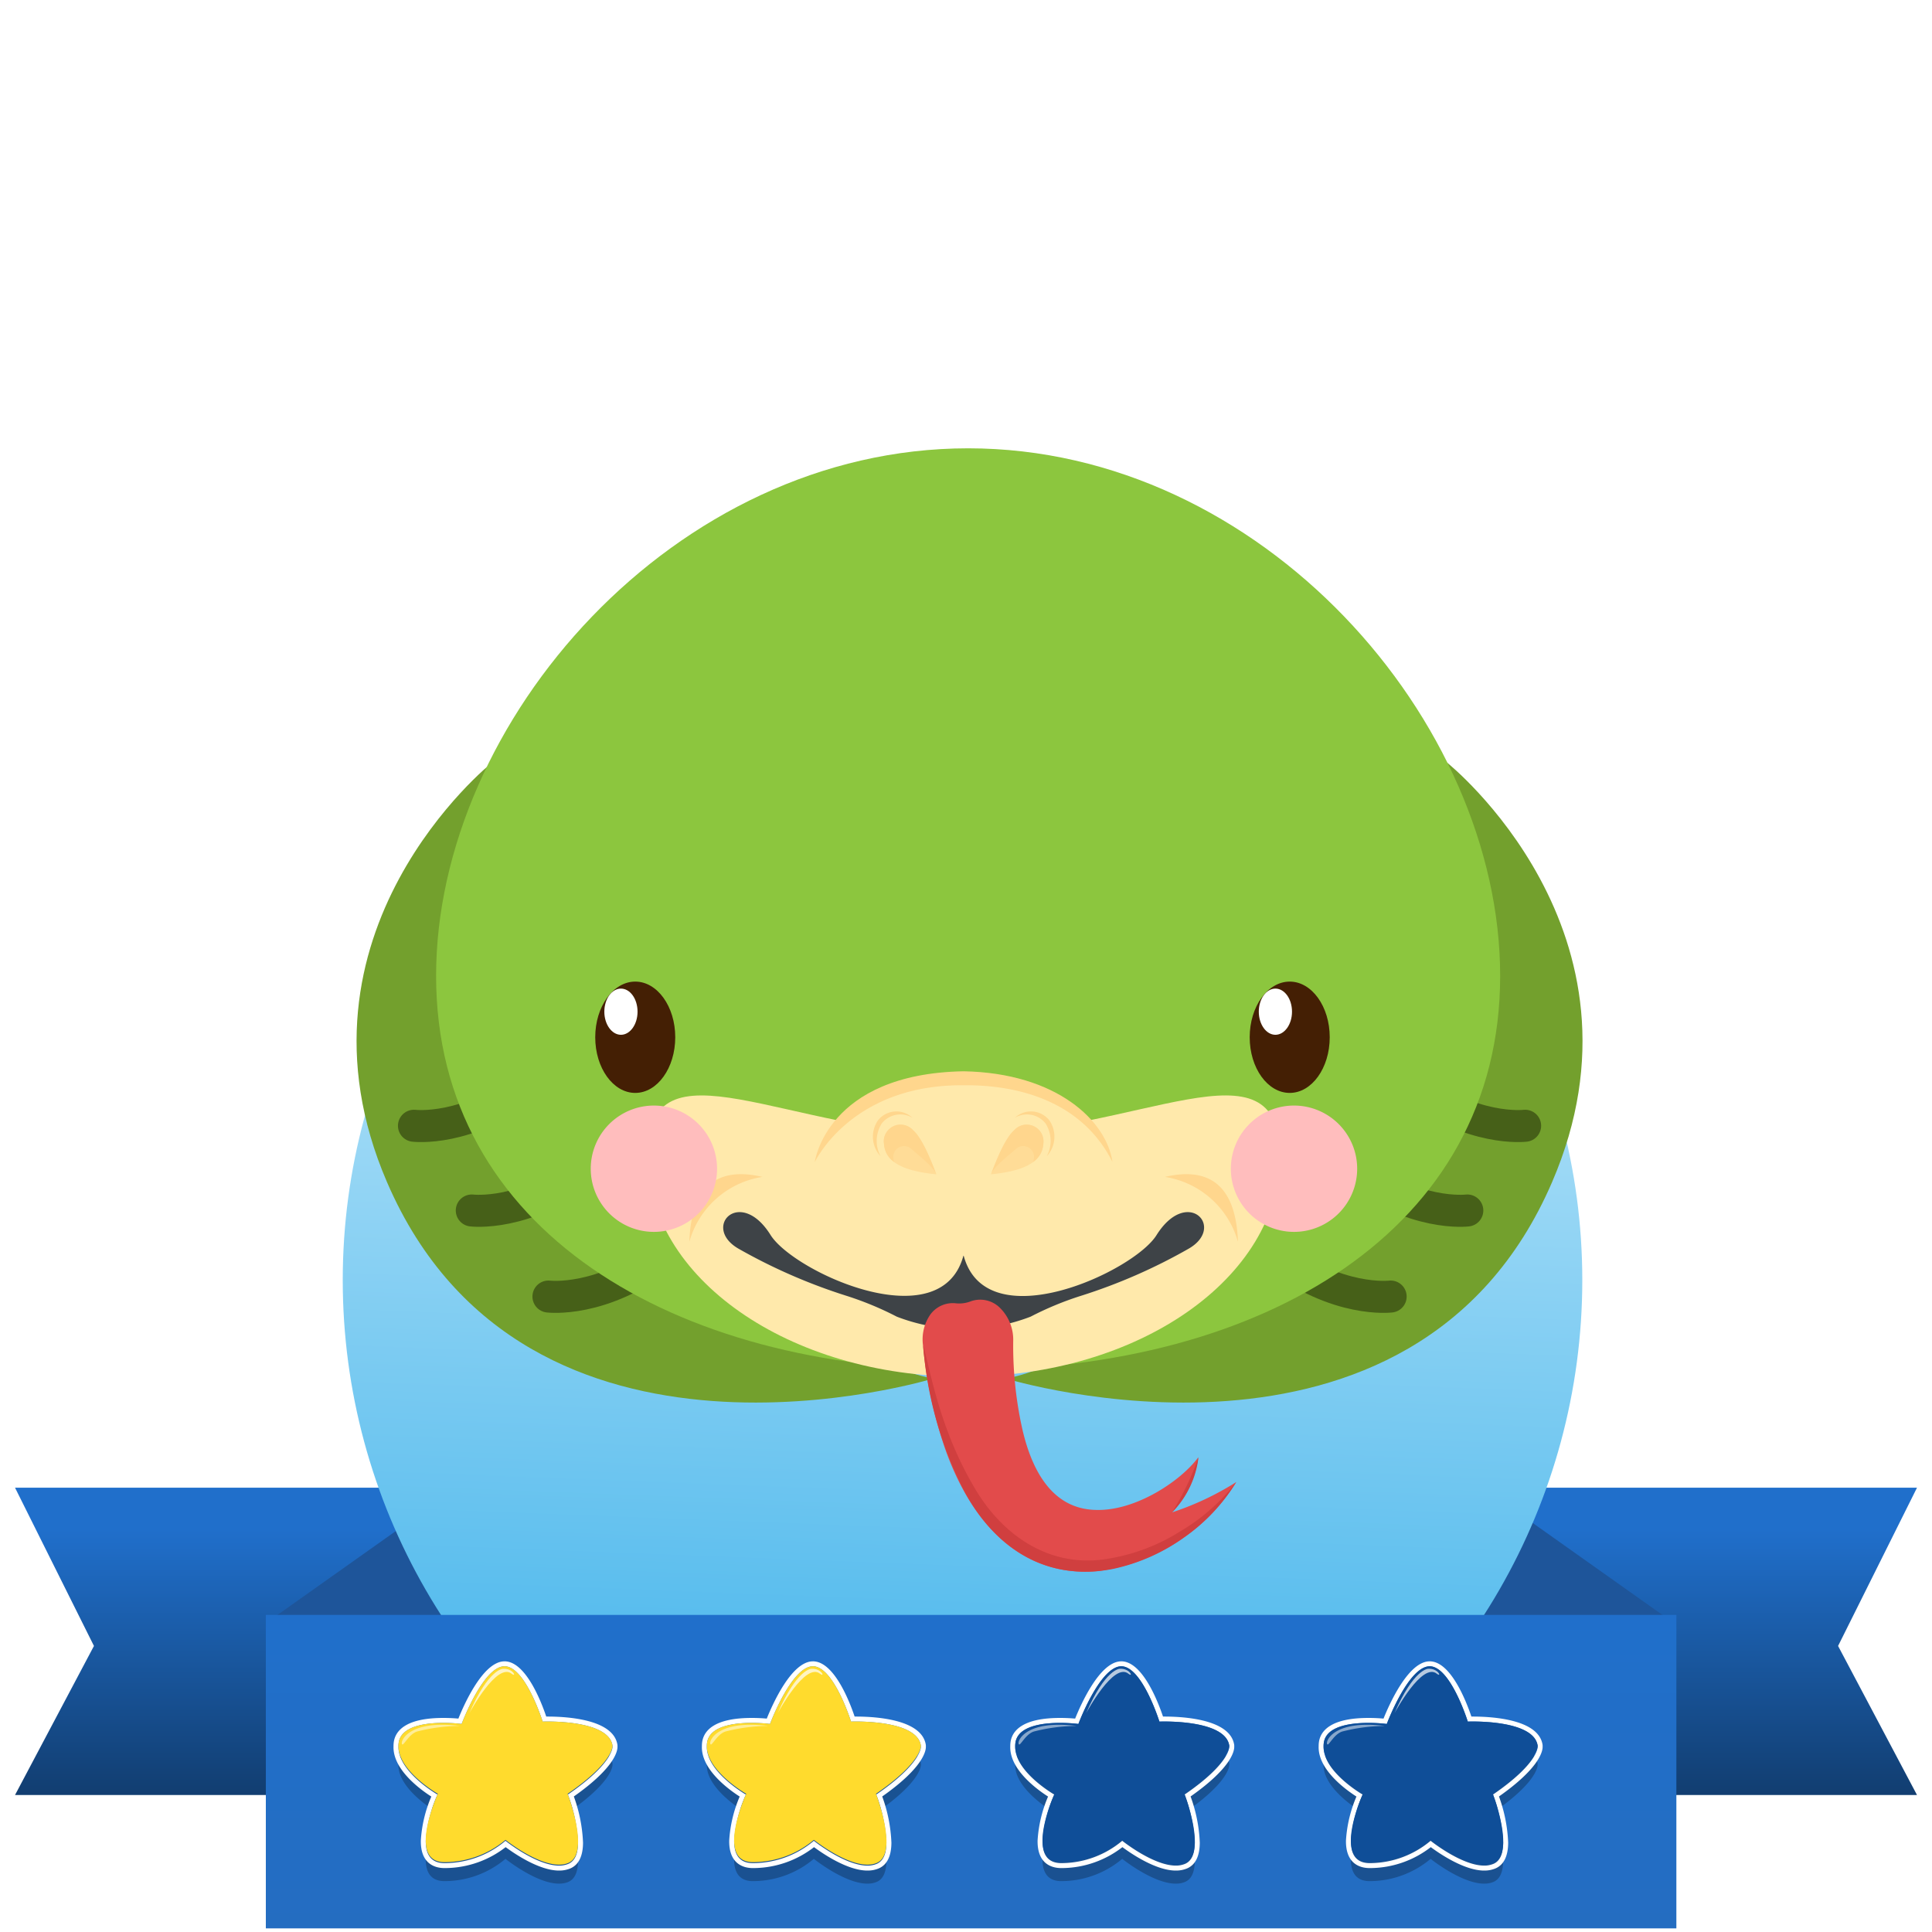 <svg xmlns="http://www.w3.org/2000/svg" xmlns:xlink="http://www.w3.org/1999/xlink" width="181" height="181" viewBox="0 0 181 181">
  <rect x="0" y="0" width="181" height="181" fill="#333333" stroke="none"/>
  <defs>
    <linearGradient id="linear-gradient" x1="0.5" y1="0.136" x2="0.5" y2="1.1" gradientUnits="objectBoundingBox">
      <stop offset="0" stop-color="#206fcb"/>
      <stop offset="1" stop-color="#103866"/>
    </linearGradient>
    <linearGradient id="linear-gradient-3" x1="0.535" y1="-0.102" x2="0.5" y2="0.811" gradientUnits="objectBoundingBox">
      <stop offset="0" stop-color="#effaff"/>
      <stop offset="1" stop-color="#54bbed"/>
    </linearGradient>
    <linearGradient id="linear-gradient-4" x1="0.5" x2="0.5" y2="1" gradientUnits="objectBoundingBox">
      <stop offset="0" stop-color="#206fcb"/>
      <stop offset="1" stop-color="#246dc1"/>
    </linearGradient>
    <clipPath id="clip-Artboard_54">
      <rect width="181" height="181"/>
    </clipPath>
  </defs>
  <g id="Artboard_54" data-name="Artboard – 54" clip-path="url(#clip-Artboard_54)">
    <rect width="181" height="181" fill="#fff"/>
    <g id="Group_27952" data-name="Group 27952" transform="translate(-373.593 -3688)">
      <g id="Group_27946" data-name="Group 27946" transform="translate(201.25 3608.714)">
        <g id="Group_27306" data-name="Group 27306" transform="translate(173.751 218.662)">
          <path id="Path_56597" data-name="Path 56597" d="M53.973,0H0V28.789H53.973L46.58,14.826Z" transform="translate(124.213)" fill="url(#linear-gradient)"/>
          <path id="Path_56596" data-name="Path 56596" d="M0,0H53.973V28.789H0L7.394,14.826Z" fill="url(#linear-gradient)"/>
          <path id="Path_56595" data-name="Path 56595" d="M17.745,0H37.707L19.963,12.846V32.532H0V12.577Z" transform="translate(23.66)" fill="#1e559a"/>
          <path id="Path_56598" data-name="Path 56598" d="M19.963,0H0L17.745,12.846V32.532H37.707V12.577Z" transform="translate(117.558)" fill="#1e559a"/>
        </g>
        <ellipse id="Ellipse_681" data-name="Ellipse 681" cx="58.064" cy="58.064" rx="58.064" ry="58.064" transform="translate(204.453 141.149)" fill="url(#linear-gradient-3)"/>
        <rect id="Rectangle_19590" data-name="Rectangle 19590" width="132.146" height="29.366" transform="translate(197.248 230.58)" fill="url(#linear-gradient-4)"/>
        <g id="Group_27753" data-name="Group 27753" transform="translate(209.203 234.928)">
          <g id="Group_27749" data-name="Group 27749" transform="translate(0 0)">
            <g id="Group_27254" data-name="Group 27254" transform="translate(0.467 2.15)" opacity="0.26">
              <path id="Path_56544" data-name="Path 56544" d="M83.26,76.978c-.36-2.518-6.547-2.266-6.547-2.266s-1.654-5.288-3.633-5.18-3.957,5.4-3.957,5.4-5.539-.719-5.9,1.763a2.163,2.163,0,0,0-.02.31c-.1,2.273,3.308,4.339,3.657,4.545a12.692,12.692,0,0,0-1.1,4.308c-.015,1.14.375,2.072,1.671,2.113a8.869,8.869,0,0,0,5.8-2.086s3.806,3.057,5.892,2.158c.672-.29.9-1.066.907-1.983a14.59,14.59,0,0,0-.953-4.509c4.289-2.937,4.182-4.478,4.182-4.478l0-.017A.519.519,0,0,0,83.26,76.978Z" transform="translate(-63.203 -69.53)"/>
            </g>
            <g id="Group_27255" data-name="Group 27255">
              <path id="Path_56545" data-name="Path 56545" d="M72.858,66.545c1.952,0,3.573,5.181,3.573,5.181s.172-.007.46-.007c1.44,0,5.787.175,6.087,2.273a.516.516,0,0,1,0,.072l0,.018s.107,1.54-4.182,4.478a14.59,14.59,0,0,1,.953,4.509c-.005.918-.235,1.694-.907,1.983a2.2,2.2,0,0,1-.875.166c-2.124,0-5.017-2.324-5.017-2.324a8.9,8.9,0,0,1-5.554,2.09c-.081,0-.163,0-.244,0-1.3-.041-1.686-.973-1.671-2.113a12.7,12.7,0,0,1,1.1-4.308c-.349-.206-3.755-2.272-3.657-4.545a2.16,2.16,0,0,1,.02-.31c.227-1.571,2.531-1.859,4.19-1.859a14.794,14.794,0,0,1,1.709.1s1.978-5.287,3.957-5.4h.06m0-.465h0l-.085,0c-1.974.108-3.724,4.085-4.237,5.361-.319-.029-.821-.062-1.4-.062-3.574,0-4.5,1.228-4.652,2.258a2.7,2.7,0,0,0-.025.375c-.093,2.168,2.467,4.045,3.54,4.733a12.32,12.32,0,0,0-.982,4.124c-.028,2.181,1.317,2.55,2.122,2.575.087,0,.173,0,.259,0a9.323,9.323,0,0,0,5.566-1.96c.822.61,3.139,2.194,5,2.194a2.662,2.662,0,0,0,1.06-.2c.781-.337,1.181-1.147,1.189-2.408a14.232,14.232,0,0,0-.861-4.334c3.994-2.806,4.108-4.389,4.088-4.688a.534.534,0,0,0,0-.09v-.006l0-.028c-.345-2.412-4.693-2.673-6.547-2.673h-.125c-.464-1.378-1.923-5.175-3.909-5.175Z" transform="translate(-62.454 -66.08)" fill="#fff"/>
            </g>
            <g id="Group_27747" data-name="Group 27747" transform="translate(0.466 0.465)">
              <path id="Path_56547" data-name="Path 56547" d="M66.893,78.771s-4.029-2.3-3.669-4.784,5.9-1.762,5.9-1.762,1.978-5.288,3.957-5.4,3.633,5.18,3.633,5.18,6.187-.252,6.547,2.266c0,0,.108,1.547-4.208,4.5,0,0,2.158,5.576.072,6.475s-5.892-2.158-5.892-2.158a8.869,8.869,0,0,1-5.8,2.086C64.016,85.065,66.893,78.771,66.893,78.771Z" transform="translate(-63.201 -66.826)" fill="#ffdb2d"/>
            </g>
            <g id="Group_27748" data-name="Group 27748" transform="translate(0.781 0.694)">
              <path id="Path_56552" data-name="Path 56552" d="M77.013,67.2s-1.34.007-3.139,4.152c0,0,2.59-4.847,3.975-3.678C78.334,68.032,77.952,67.131,77.013,67.2Z" transform="translate(-67.539 -67.194)" fill="#fff" opacity="0.7"/>
              <path id="Path_56553" data-name="Path 56553" d="M69.143,75.729a16.515,16.515,0,0,0-4,.523c-.746.238-1.216,1.257-1.376,1.214C63.478,77.376,64.107,75.1,69.143,75.729Z" transform="translate(-63.708 -70.37)" fill="#fff" opacity="0.5"/>
            </g>
          </g>
          <g id="Group_27750" data-name="Group 27750" transform="translate(28.891 0)">
            <g id="Group_27254-2" data-name="Group 27254" transform="translate(0.467 2.15)" opacity="0.26">
              <path id="Path_56544-2" data-name="Path 56544" d="M83.26,76.978c-.36-2.518-6.547-2.266-6.547-2.266s-1.654-5.288-3.633-5.18-3.957,5.4-3.957,5.4-5.539-.719-5.9,1.763a2.163,2.163,0,0,0-.02.31c-.1,2.273,3.308,4.339,3.657,4.545a12.692,12.692,0,0,0-1.1,4.308c-.015,1.14.375,2.072,1.671,2.113a8.869,8.869,0,0,0,5.8-2.086s3.806,3.057,5.892,2.158c.672-.29.9-1.066.907-1.983a14.59,14.59,0,0,0-.953-4.509c4.289-2.937,4.182-4.478,4.182-4.478l0-.017A.519.519,0,0,0,83.26,76.978Z" transform="translate(-63.203 -69.53)"/>
            </g>
            <g id="Group_27255-2" data-name="Group 27255" transform="translate(0)">
              <path id="Path_56545-2" data-name="Path 56545" d="M72.858,66.545c1.952,0,3.573,5.181,3.573,5.181s.172-.007.46-.007c1.44,0,5.787.175,6.087,2.273a.516.516,0,0,1,0,.072l0,.018s.107,1.54-4.182,4.478a14.59,14.59,0,0,1,.953,4.509c-.005.918-.235,1.694-.907,1.983a2.2,2.2,0,0,1-.875.166c-2.124,0-5.017-2.324-5.017-2.324a8.9,8.9,0,0,1-5.554,2.09c-.081,0-.163,0-.244,0-1.3-.041-1.686-.973-1.671-2.113a12.7,12.7,0,0,1,1.1-4.308c-.349-.206-3.755-2.272-3.657-4.545a2.16,2.16,0,0,1,.02-.31c.227-1.571,2.531-1.859,4.19-1.859a14.794,14.794,0,0,1,1.709.1s1.978-5.287,3.957-5.4h.06m0-.465h0l-.085,0c-1.974.108-3.724,4.085-4.237,5.361-.319-.029-.821-.062-1.4-.062-3.574,0-4.5,1.228-4.652,2.258a2.7,2.7,0,0,0-.025.375c-.093,2.168,2.467,4.045,3.54,4.733a12.32,12.32,0,0,0-.982,4.124c-.028,2.181,1.317,2.55,2.122,2.575.087,0,.173,0,.259,0a9.323,9.323,0,0,0,5.566-1.96c.822.61,3.139,2.194,5,2.194a2.662,2.662,0,0,0,1.06-.2c.781-.337,1.181-1.147,1.189-2.408a14.232,14.232,0,0,0-.861-4.334c3.994-2.806,4.108-4.389,4.088-4.688a.534.534,0,0,0,0-.09v-.006l0-.028c-.345-2.412-4.693-2.673-6.547-2.673h-.125c-.464-1.378-1.923-5.175-3.909-5.175Z" transform="translate(-62.454 -66.08)" fill="#fff"/>
            </g>
            <g id="Group_27747-2" data-name="Group 27747" transform="translate(0.466 0.465)">
              <path id="Path_56547-2" data-name="Path 56547" d="M66.893,78.771s-4.029-2.3-3.669-4.784,5.9-1.762,5.9-1.762,1.978-5.288,3.957-5.4,3.633,5.18,3.633,5.18,6.187-.252,6.547,2.266c0,0,.108,1.547-4.208,4.5,0,0,2.158,5.576.072,6.475s-5.892-2.158-5.892-2.158a8.869,8.869,0,0,1-5.8,2.086C64.016,85.065,66.893,78.771,66.893,78.771Z" transform="translate(-63.201 -66.826)" fill="#ffdb2d"/>
            </g>
            <g id="Group_27748-2" data-name="Group 27748" transform="translate(0.781 0.694)">
              <path id="Path_56552-2" data-name="Path 56552" d="M77.013,67.2s-1.34.007-3.139,4.152c0,0,2.59-4.847,3.975-3.678C78.334,68.032,77.952,67.131,77.013,67.2Z" transform="translate(-67.539 -67.194)" fill="#fff" opacity="0.7"/>
              <path id="Path_56553-2" data-name="Path 56553" d="M69.143,75.729a16.515,16.515,0,0,0-4,.523c-.746.238-1.216,1.257-1.376,1.214C63.478,77.376,64.107,75.1,69.143,75.729Z" transform="translate(-63.708 -70.37)" fill="#fff" opacity="0.5"/>
            </g>
          </g>
          <g id="Group_27751" data-name="Group 27751" transform="translate(57.781 0)">
            <g id="Group_27254-3" data-name="Group 27254" transform="translate(0.467 2.15)" opacity="0.26">
              <path id="Path_56544-3" data-name="Path 56544" d="M83.26,76.978c-.36-2.518-6.547-2.266-6.547-2.266s-1.654-5.288-3.633-5.18-3.957,5.4-3.957,5.4-5.539-.719-5.9,1.763a2.163,2.163,0,0,0-.02.31c-.1,2.273,3.308,4.339,3.657,4.545a12.692,12.692,0,0,0-1.1,4.308c-.015,1.14.375,2.072,1.671,2.113a8.869,8.869,0,0,0,5.8-2.086s3.806,3.057,5.892,2.158c.672-.29.9-1.066.907-1.983a14.59,14.59,0,0,0-.953-4.509c4.289-2.937,4.182-4.478,4.182-4.478l0-.017A.519.519,0,0,0,83.26,76.978Z" transform="translate(-63.203 -69.53)"/>
            </g>
            <g id="Group_27255-3" data-name="Group 27255" transform="translate(0)">
              <path id="Path_56545-3" data-name="Path 56545" d="M72.858,66.545c1.952,0,3.573,5.181,3.573,5.181s.172-.007.46-.007c1.44,0,5.787.175,6.087,2.273a.516.516,0,0,1,0,.072l0,.018s.107,1.54-4.182,4.478a14.59,14.59,0,0,1,.953,4.509c-.005.918-.235,1.694-.907,1.983a2.2,2.2,0,0,1-.875.166c-2.124,0-5.017-2.324-5.017-2.324a8.9,8.9,0,0,1-5.554,2.09c-.081,0-.163,0-.244,0-1.3-.041-1.686-.973-1.671-2.113a12.7,12.7,0,0,1,1.1-4.308c-.349-.206-3.755-2.272-3.657-4.545a2.16,2.16,0,0,1,.02-.31c.227-1.571,2.531-1.859,4.19-1.859a14.794,14.794,0,0,1,1.709.1s1.978-5.287,3.957-5.4h.06m0-.465h0l-.085,0c-1.974.108-3.724,4.085-4.237,5.361-.319-.029-.821-.062-1.4-.062-3.574,0-4.5,1.228-4.652,2.258a2.7,2.7,0,0,0-.025.375c-.093,2.168,2.467,4.045,3.54,4.733a12.32,12.32,0,0,0-.982,4.124c-.028,2.181,1.317,2.55,2.122,2.575.087,0,.173,0,.259,0a9.323,9.323,0,0,0,5.566-1.96c.822.61,3.139,2.194,5,2.194a2.662,2.662,0,0,0,1.06-.2c.781-.337,1.181-1.147,1.189-2.408a14.232,14.232,0,0,0-.861-4.334c3.994-2.806,4.108-4.389,4.088-4.688a.534.534,0,0,0,0-.09v-.006l0-.028c-.345-2.412-4.693-2.673-6.547-2.673h-.125c-.464-1.378-1.923-5.175-3.909-5.175Z" transform="translate(-62.454 -66.08)" fill="#fff"/>
            </g>
            <g id="Group_27747-3" data-name="Group 27747" transform="translate(0.466 0.465)">
              <path id="Path_56547-3" data-name="Path 56547" d="M66.893,78.771s-4.029-2.3-3.669-4.784,5.9-1.762,5.9-1.762,1.978-5.288,3.957-5.4,3.633,5.18,3.633,5.18,6.187-.252,6.547,2.266c0,0,.108,1.547-4.208,4.5,0,0,2.158,5.576.072,6.475s-5.892-2.158-5.892-2.158a8.869,8.869,0,0,1-5.8,2.086C64.016,85.065,66.893,78.771,66.893,78.771Z" transform="translate(-63.201 -66.826)" fill="#0f4e98"/>
            </g>
            <g id="Group_27748-3" data-name="Group 27748" transform="translate(0.781 0.694)">
              <path id="Path_56552-3" data-name="Path 56552" d="M77.013,67.2s-1.34.007-3.139,4.152c0,0,2.59-4.847,3.975-3.678C78.334,68.032,77.952,67.131,77.013,67.2Z" transform="translate(-67.539 -67.194)" fill="#fff" opacity="0.7"/>
              <path id="Path_56553-3" data-name="Path 56553" d="M69.143,75.729a16.515,16.515,0,0,0-4,.523c-.746.238-1.216,1.257-1.376,1.214C63.478,77.376,64.107,75.1,69.143,75.729Z" transform="translate(-63.708 -70.37)" fill="#fff" opacity="0.5"/>
            </g>
          </g>
          <g id="Group_27752" data-name="Group 27752" transform="translate(86.672 0)">
            <g id="Group_27254-4" data-name="Group 27254" transform="translate(0.467 2.15)" opacity="0.26">
              <path id="Path_56544-4" data-name="Path 56544" d="M83.26,76.978c-.36-2.518-6.547-2.266-6.547-2.266s-1.654-5.288-3.633-5.18-3.957,5.4-3.957,5.4-5.539-.719-5.9,1.763a2.163,2.163,0,0,0-.02.31c-.1,2.273,3.308,4.339,3.657,4.545a12.692,12.692,0,0,0-1.1,4.308c-.015,1.14.375,2.072,1.671,2.113a8.869,8.869,0,0,0,5.8-2.086s3.806,3.057,5.892,2.158c.672-.29.9-1.066.907-1.983a14.59,14.59,0,0,0-.953-4.509c4.289-2.937,4.182-4.478,4.182-4.478l0-.017A.519.519,0,0,0,83.26,76.978Z" transform="translate(-63.203 -69.53)"/>
            </g>
            <g id="Group_27255-4" data-name="Group 27255" transform="translate(0)">
              <path id="Path_56545-4" data-name="Path 56545" d="M72.858,66.545c1.952,0,3.573,5.181,3.573,5.181s.172-.007.46-.007c1.44,0,5.787.175,6.087,2.273a.516.516,0,0,1,0,.072l0,.018s.107,1.54-4.182,4.478a14.59,14.59,0,0,1,.953,4.509c-.005.918-.235,1.694-.907,1.983a2.2,2.2,0,0,1-.875.166c-2.124,0-5.017-2.324-5.017-2.324a8.9,8.9,0,0,1-5.554,2.09c-.081,0-.163,0-.244,0-1.3-.041-1.686-.973-1.671-2.113a12.7,12.7,0,0,1,1.1-4.308c-.349-.206-3.755-2.272-3.657-4.545a2.16,2.16,0,0,1,.02-.31c.227-1.571,2.531-1.859,4.19-1.859a14.794,14.794,0,0,1,1.709.1s1.978-5.287,3.957-5.4h.06m0-.465h0l-.085,0c-1.974.108-3.724,4.085-4.237,5.361-.319-.029-.821-.062-1.4-.062-3.574,0-4.5,1.228-4.652,2.258a2.7,2.7,0,0,0-.025.375c-.093,2.168,2.467,4.045,3.54,4.733a12.32,12.32,0,0,0-.982,4.124c-.028,2.181,1.317,2.55,2.122,2.575.087,0,.173,0,.259,0a9.323,9.323,0,0,0,5.566-1.96c.822.61,3.139,2.194,5,2.194a2.662,2.662,0,0,0,1.06-.2c.781-.337,1.181-1.147,1.189-2.408a14.232,14.232,0,0,0-.861-4.334c3.994-2.806,4.108-4.389,4.088-4.688a.534.534,0,0,0,0-.09v-.006l0-.028c-.345-2.412-4.693-2.673-6.547-2.673h-.125c-.464-1.378-1.923-5.175-3.909-5.175Z" transform="translate(-62.454 -66.08)" fill="#fff"/>
            </g>
            <g id="Group_27747-4" data-name="Group 27747" transform="translate(0.466 0.465)">
              <path id="Path_56547-4" data-name="Path 56547" d="M66.893,78.771s-4.029-2.3-3.669-4.784,5.9-1.762,5.9-1.762,1.978-5.288,3.957-5.4,3.633,5.18,3.633,5.18,6.187-.252,6.547,2.266c0,0,.108,1.547-4.208,4.5,0,0,2.158,5.576.072,6.475s-5.892-2.158-5.892-2.158a8.869,8.869,0,0,1-5.8,2.086C64.016,85.065,66.893,78.771,66.893,78.771Z" transform="translate(-63.201 -66.826)" fill="#0f4e98"/>
            </g>
            <g id="Group_27748-4" data-name="Group 27748" transform="translate(0.781 0.694)">
              <path id="Path_56552-4" data-name="Path 56552" d="M77.013,67.2s-1.34.007-3.139,4.152c0,0,2.59-4.847,3.975-3.678C78.334,68.032,77.952,67.131,77.013,67.2Z" transform="translate(-67.539 -67.194)" fill="#fff" opacity="0.7"/>
              <path id="Path_56553-4" data-name="Path 56553" d="M69.143,75.729a16.515,16.515,0,0,0-4,.523c-.746.238-1.216,1.257-1.376,1.214C63.478,77.376,64.107,75.1,69.143,75.729Z" transform="translate(-63.708 -70.37)" fill="#fff" opacity="0.5"/>
            </g>
          </g>
        </g>
      </g>
      <g id="Group_27949" data-name="Group 27949" transform="translate(407 3730)">
        <g id="Group_27519" data-name="Group 27519" transform="translate(0 29.45)">
          <path id="Path_56855" data-name="Path 56855" d="M1262.755,481.729s-38.161,11.729-51.152-18.394c-10.1-23.41,9.827-39.308,9.827-39.308S1241.221,477.621,1262.755,481.729Z" transform="translate(-1208.749 -424.027)" fill="#73a02d"/>
          <path id="Path_56856" data-name="Path 56856" d="M1214.668,461.094s5.04.629,10.835-3.905" transform="translate(-1209.293 -427.077)" fill="none" stroke="#466018" stroke-linecap="round" stroke-miterlimit="10" stroke-width="3"/>
          <path id="Path_56857" data-name="Path 56857" d="M1220.634,469.835s5.04.63,10.836-3.906" transform="translate(-1209.842 -427.88)" fill="none" stroke="#466018" stroke-linecap="round" stroke-miterlimit="10" stroke-width="3"/>
          <path id="Path_56858" data-name="Path 56858" d="M1228.543,478.714s5.04.63,10.835-3.905" transform="translate(-1210.569 -428.697)" fill="none" stroke="#466018" stroke-linecap="round" stroke-miterlimit="10" stroke-width="3"/>
        </g>
        <g id="Group_27520" data-name="Group 27520" transform="translate(60.843 29.45)">
          <path id="Path_56859" data-name="Path 56859" d="M1275.754,481.729s38.16,11.729,51.152-18.394c10.1-23.41-9.828-39.308-9.828-39.308S1297.289,477.621,1275.754,481.729Z" transform="translate(-1275.754 -424.027)" fill="#73a02d"/>
          <path id="Path_56860" data-name="Path 56860" d="M1328.214,461.094s-5.04.629-10.835-3.905" transform="translate(-1279.582 -427.077)" fill="none" stroke="#466018" stroke-linecap="round" stroke-miterlimit="10" stroke-width="3"/>
          <path id="Path_56861" data-name="Path 56861" d="M1322.248,469.835s-5.04.63-10.836-3.906" transform="translate(-1279.033 -427.88)" fill="none" stroke="#466018" stroke-linecap="round" stroke-miterlimit="10" stroke-width="3"/>
          <path id="Path_56862" data-name="Path 56862" d="M1314.339,478.714s-5.04.63-10.836-3.905" transform="translate(-1278.306 -428.697)" fill="none" stroke="#466018" stroke-linecap="round" stroke-miterlimit="10" stroke-width="3"/>
        </g>
        <path id="Path_56863" data-name="Path 56863" d="M1316.639,441.021c0,23.841-22.316,36.914-49.843,36.914s-49.844-13.072-49.844-36.914,22.316-49.427,49.844-49.427S1316.639,417.18,1316.639,441.021Z" transform="translate(-1209.503 -391.594)" fill="#8cc63e"/>
        <g id="Group_27569" data-name="Group 27569" transform="translate(27.235 58.366)">
          <g id="Group_27523" data-name="Group 27523" transform="translate(0 2.262)">
            <g id="Group_27522" data-name="Group 27522">
              <g id="Group_27521" data-name="Group 27521">
                <path id="Path_56864" data-name="Path 56864" d="M1298.019,464.006c0,11.434-13.269,20.7-29.638,20.7s-29.638-9.268-29.638-20.7,13.246-1.96,29.615-1.96S1298.019,452.572,1298.019,464.006Z" transform="translate(-1238.742 -458.362)" fill="#ffe9ab"/>
              </g>
            </g>
          </g>
          <g id="Group_27525" data-name="Group 27525" transform="translate(15.53 0.654)">
            <g id="Group_27524" data-name="Group 27524">
              <path id="Path_56865" data-name="Path 56865" d="M1284.061,465.725c0,5.044-6.316,9.134-14.108,9.134s-14.108-4.09-14.108-9.134,6.316-9.134,14.108-9.134S1284.061,460.68,1284.061,465.725Z" transform="translate(-1255.845 -456.591)" fill="#ffe9ab"/>
            </g>
          </g>
          <g id="Group_27528" data-name="Group 27528" transform="translate(15.688)">
            <g id="Group_27527" data-name="Group 27527">
              <g id="Group_27526" data-name="Group 27526">
                <path id="Path_56866" data-name="Path 56866" d="M1283.909,464.361c-2.681-5.35-8.246-7.236-13.945-7.184-10.545-.1-13.945,7.2-13.945,7.2s1.076-8.281,13.945-8.509C1278.7,456.024,1283.36,460.529,1283.909,464.361Z" transform="translate(-1256.019 -455.871)" fill="#ffd68d"/>
              </g>
            </g>
          </g>
          <g id="Group_27531" data-name="Group 27531" transform="translate(7.114 13.193)">
            <g id="Group_27530" data-name="Group 27530">
              <g id="Group_27529" data-name="Group 27529">
                <path id="Path_56867" data-name="Path 56867" d="M1290.182,473.824a51.86,51.86,0,0,1-10.075,4.411,29.625,29.625,0,0,0-4.727,1.956,17.429,17.429,0,0,1-12.54.005,29.961,29.961,0,0,0-4.742-1.963,52.441,52.441,0,0,1-10.093-4.409c-3.5-2.02.167-5.849,3.019-1.26,2.209,3.461,15.9,9.732,18.045,1.95l.024-.047c0,.024.024.047.024.072,2.169,7.8,15.906,1.44,18.045-1.974C1290.038,467.976,1293.7,471.8,1290.182,473.824Z" transform="translate(-1246.576 -470.401)" fill="#3e4347"/>
              </g>
            </g>
          </g>
          <g id="Group_27552" data-name="Group 27552" transform="translate(21.137 3.724)">
            <g id="Group_27541" data-name="Group 27541" transform="translate(11.057)">
              <g id="Group_27534" data-name="Group 27534" transform="translate(0 1.292)">
                <g id="Group_27533" data-name="Group 27533">
                  <g id="Group_27532" data-name="Group 27532">
                    <path id="Path_56868" data-name="Path 56868" d="M1279.1,463.2c-.155,2.119-2.845,2.617-4.906,2.83.437-1.113,1.288-3.353,2.187-4.134A1.572,1.572,0,0,1,1279.1,463.2Z" transform="translate(-1274.196 -461.395)" fill="#ffdc97"/>
                  </g>
                </g>
              </g>
              <g id="Group_27537" data-name="Group 27537" transform="translate(2.247)">
                <g id="Group_27536" data-name="Group 27536">
                  <g id="Group_27535" data-name="Group 27535">
                    <path id="Path_56869" data-name="Path 56869" d="M1279.653,464.209a3.057,3.057,0,0,0-.114-3.08,2.22,2.22,0,0,0-2.868-.531,2.2,2.2,0,0,1,3.237.259A2.71,2.71,0,0,1,1279.653,464.209Z" transform="translate(-1276.671 -459.972)" fill="#ffd68d"/>
                  </g>
                </g>
              </g>
              <g id="Group_27540" data-name="Group 27540" transform="translate(0 1.29)">
                <g id="Group_27539" data-name="Group 27539">
                  <g id="Group_27538" data-name="Group 27538">
                    <path id="Path_56870" data-name="Path 56870" d="M1279.1,463.2a2.182,2.182,0,0,1-.974,1.69.638.638,0,0,0,.092-.331,1.011,1.011,0,0,0-1.746-.845c-.569.5-2,1.6-2.278,2.315.441-1.121,1.287-3.362,2.187-4.134A1.572,1.572,0,0,1,1279.1,463.2Z" transform="translate(-1274.196 -461.393)" fill="#ffd68d"/>
                  </g>
                </g>
              </g>
            </g>
            <g id="Group_27551" data-name="Group 27551">
              <g id="Group_27544" data-name="Group 27544" transform="translate(1.031 1.292)">
                <g id="Group_27543" data-name="Group 27543">
                  <g id="Group_27542" data-name="Group 27542">
                    <path id="Path_56871" data-name="Path 56871" d="M1263.164,463.2c.154,2.119,2.845,2.617,4.906,2.83-.437-1.113-1.288-3.353-2.187-4.134A1.572,1.572,0,0,0,1263.164,463.2Z" transform="translate(-1263.155 -461.395)" fill="#ffdc97"/>
                  </g>
                </g>
              </g>
              <g id="Group_27547" data-name="Group 27547">
                <g id="Group_27546" data-name="Group 27546">
                  <g id="Group_27545" data-name="Group 27545">
                    <path id="Path_56872" data-name="Path 56872" d="M1262.736,464.209a3.053,3.053,0,0,1,.115-3.08,2.219,2.219,0,0,1,2.868-.531,2.2,2.2,0,0,0-3.237.259A2.71,2.71,0,0,0,1262.736,464.209Z" transform="translate(-1262.019 -459.972)" fill="#ffd68d"/>
                  </g>
                </g>
              </g>
              <g id="Group_27550" data-name="Group 27550" transform="translate(1.03 1.29)">
                <g id="Group_27549" data-name="Group 27549">
                  <g id="Group_27548" data-name="Group 27548">
                    <path id="Path_56873" data-name="Path 56873" d="M1263.164,463.2a2.18,2.18,0,0,0,.974,1.69.629.629,0,0,1-.092-.331,1.011,1.011,0,0,1,1.745-.845c.57.5,2,1.6,2.279,2.315-.441-1.121-1.287-3.362-2.187-4.134A1.571,1.571,0,0,0,1263.164,463.2Z" transform="translate(-1263.154 -461.393)" fill="#ffd68d"/>
                  </g>
                </g>
              </g>
            </g>
          </g>
          <g id="Group_27559" data-name="Group 27559" transform="translate(3.937 9.637)">
            <g id="Group_27555" data-name="Group 27555" transform="translate(44.558)">
              <g id="Group_27554" data-name="Group 27554">
                <g id="Group_27553" data-name="Group 27553">
                  <path id="Path_56874" data-name="Path 56874" d="M1298.992,472.829a8.464,8.464,0,0,0-6.843-6.09C1296.22,465.787,1298.8,467.438,1298.992,472.829Z" transform="translate(-1292.149 -466.484)" fill="#ffd68d"/>
                </g>
              </g>
            </g>
            <g id="Group_27558" data-name="Group 27558">
              <g id="Group_27557" data-name="Group 27557">
                <g id="Group_27556" data-name="Group 27556">
                  <path id="Path_56875" data-name="Path 56875" d="M1243.078,472.829a8.466,8.466,0,0,1,6.844-6.09C1245.851,465.787,1243.273,467.438,1243.078,472.829Z" transform="translate(-1243.078 -466.484)" fill="#ffd68d"/>
                </g>
              </g>
            </g>
          </g>
          <g id="Group_27562" data-name="Group 27562" transform="translate(25.793 21.39)">
            <g id="Group_27561" data-name="Group 27561">
              <g id="Group_27560" data-name="Group 27560">
                <path id="Path_56876" data-name="Path 56876" d="M1296.543,496.513a18.077,18.077,0,0,1-12.9,8.343c-7.239.69-11.952-4.52-14.394-11.475a41.837,41.837,0,0,1-2.078-9.776,4.1,4.1,0,0,1,.7-2.781,2.609,2.609,0,0,1,2.412-1.05c.094.009.187.014.284.014a2.93,2.93,0,0,0,1.064-.192,2.62,2.62,0,0,1,2.8.641,4.2,4.2,0,0,1,1.206,2.949,35.835,35.835,0,0,0,.787,8.076c.864,4.018,2.786,7.778,6.937,7.867,3.759.129,8.014-2.746,9.615-4.931a9.485,9.485,0,0,1-2.452,5.16A27.175,27.175,0,0,0,1296.543,496.513Z" transform="translate(-1267.147 -479.428)" fill="#e24b4b"/>
              </g>
            </g>
          </g>
          <g id="Group_27565" data-name="Group 27565" transform="translate(25.852 25.712)">
            <g id="Group_27564" data-name="Group 27564">
              <g id="Group_27563" data-name="Group 27563">
                <path id="Path_56877" data-name="Path 56877" d="M1296.519,496.973a17.157,17.157,0,0,1-4.854,5.157,17.746,17.746,0,0,1-6.673,2.964c-6.073,1.192-10.946-1.791-13.883-7.187a35.427,35.427,0,0,1-3.9-13.72c.7,2.334,1.44,7.557,4.76,13.229,2.746,4.744,7.381,7.743,12.833,6.674a18.05,18.05,0,0,0,6.463-2.5A18.539,18.539,0,0,0,1296.519,496.973Z" transform="translate(-1267.212 -484.187)" fill="#d03f3f"/>
              </g>
            </g>
          </g>
          <g id="Group_27568" data-name="Group 27568" transform="translate(49.162 36.165)">
            <g id="Group_27567" data-name="Group 27567">
              <g id="Group_27566" data-name="Group 27566">
                <path id="Path_56878" data-name="Path 56878" d="M1295.357,495.7a8.789,8.789,0,0,1-2.474,5.157A25.838,25.838,0,0,0,1295.357,495.7Z" transform="translate(-1292.883 -495.699)" fill="#d03f3f"/>
              </g>
            </g>
          </g>
        </g>
        <g id="Group_27570" data-name="Group 27570" transform="translate(22.358 49.961)">
          <path id="Path_56879" data-name="Path 56879" d="M1240.867,451.831c0,2.878-1.677,5.213-3.748,5.213s-3.748-2.335-3.748-5.213,1.679-5.216,3.748-5.216S1240.867,448.949,1240.867,451.831Z" transform="translate(-1233.371 -446.615)" fill="#441f04"/>
          <path id="Path_56880" data-name="Path 56880" d="M1237.421,449.5c0,1.194-.7,2.165-1.555,2.165s-1.557-.971-1.557-2.165.7-2.163,1.557-2.163S1237.421,448.3,1237.421,449.5Z" transform="translate(-1233.457 -446.681)" fill="#fff"/>
        </g>
        <g id="Group_27571" data-name="Group 27571" transform="translate(83.671 49.961)">
          <path id="Path_56881" data-name="Path 56881" d="M1308.392,451.831c0,2.878-1.678,5.213-3.749,5.213s-3.749-2.335-3.749-5.213,1.679-5.216,3.749-5.216S1308.392,448.949,1308.392,451.831Z" transform="translate(-1300.894 -446.615)" fill="#441f04"/>
          <path id="Path_56882" data-name="Path 56882" d="M1304.944,449.5c0,1.194-.7,2.165-1.555,2.165s-1.557-.971-1.557-2.165.7-2.163,1.557-2.163S1304.944,448.3,1304.944,449.5Z" transform="translate(-1300.98 -446.681)" fill="#fff"/>
        </g>
        <path id="Path_56883" data-name="Path 56883" d="M1244.741,465.322a5.917,5.917,0,1,1-5.918-5.917A5.918,5.918,0,0,1,1244.741,465.322Z" transform="translate(-1210.97 -397.83)" fill="#ffbdbd"/>
        <path id="Path_56884" data-name="Path 56884" d="M1310.784,465.322a5.917,5.917,0,1,1-5.916-5.917A5.917,5.917,0,0,1,1310.784,465.322Z" transform="translate(-1217.044 -397.83)" fill="#ffbdbd"/>
      </g>
    </g>
  </g>
</svg>
